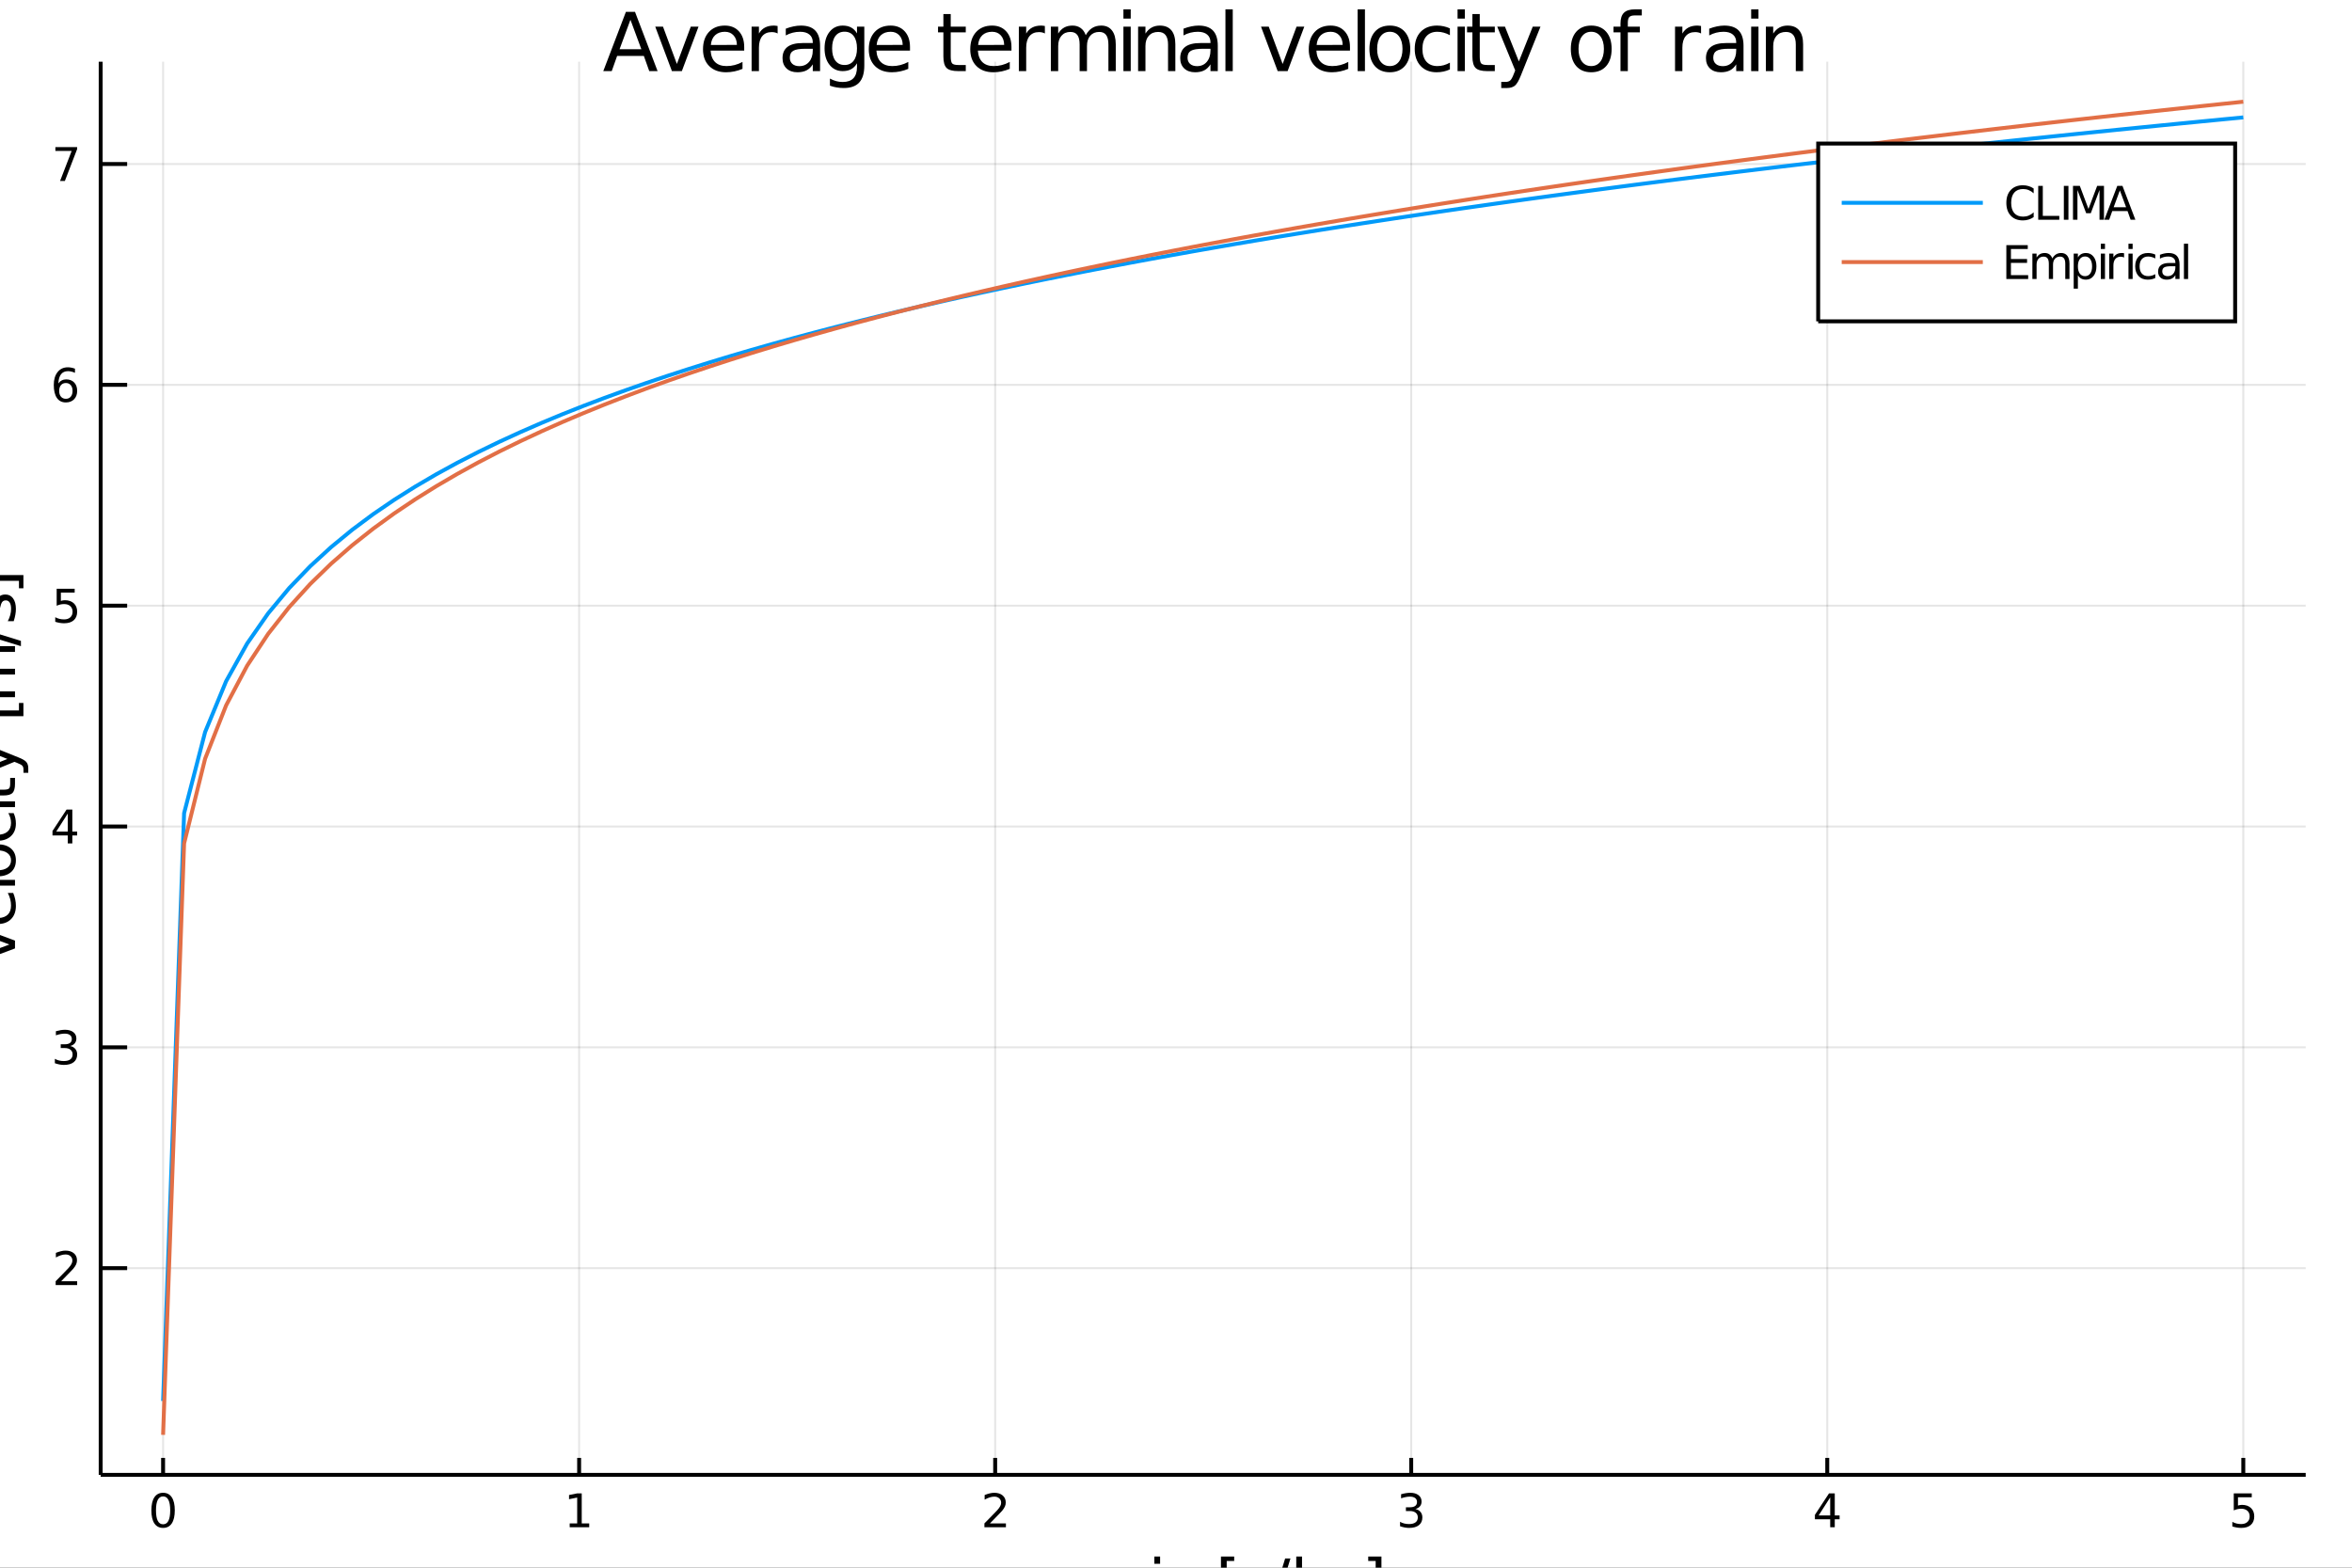 <?xml version="1.0" encoding="utf-8"?>
<svg xmlns="http://www.w3.org/2000/svg" xmlns:xlink="http://www.w3.org/1999/xlink" width="600" height="400" viewBox="0 0 2400 1600">
<rect x="0" y="0" width="2400" height="1600" fill="#333333" stroke="none"/>
<defs>
  <clipPath id="clip9600">
    <rect x="0" y="0" width="2400" height="1600"/>
  </clipPath>
</defs>
<path clip-path="url(#clip9600)" d="
M0 1600 L2400 1600 L2400 0 L0 0  Z
  " fill="#ffffff" fill-rule="evenodd" fill-opacity="1"/>
<defs>
  <clipPath id="clip9601">
    <rect x="480" y="0" width="1681" height="1600"/>
  </clipPath>
</defs>
<path clip-path="url(#clip9600)" d="
M102.74 1505.26 L2352.76 1505.26 L2352.76 62.992 L102.74 62.992  Z
  " fill="#ffffff" fill-rule="evenodd" fill-opacity="1"/>
<defs>
  <clipPath id="clip9602">
    <rect x="102" y="62" width="2251" height="1443"/>
  </clipPath>
</defs>
<polyline clip-path="url(#clip9602)" style="stroke:#000000; stroke-width:2; stroke-opacity:0.1; fill:none" points="
  166.416,1505.26 166.416,62.992 
  "/>
<polyline clip-path="url(#clip9602)" style="stroke:#000000; stroke-width:2; stroke-opacity:0.1; fill:none" points="
  590.948,1505.26 590.948,62.992 
  "/>
<polyline clip-path="url(#clip9602)" style="stroke:#000000; stroke-width:2; stroke-opacity:0.1; fill:none" points="
  1015.48,1505.26 1015.48,62.992 
  "/>
<polyline clip-path="url(#clip9602)" style="stroke:#000000; stroke-width:2; stroke-opacity:0.1; fill:none" points="
  1440.01,1505.26 1440.01,62.992 
  "/>
<polyline clip-path="url(#clip9602)" style="stroke:#000000; stroke-width:2; stroke-opacity:0.1; fill:none" points="
  1864.54,1505.26 1864.54,62.992 
  "/>
<polyline clip-path="url(#clip9602)" style="stroke:#000000; stroke-width:2; stroke-opacity:0.1; fill:none" points="
  2289.08,1505.26 2289.08,62.992 
  "/>
<polyline clip-path="url(#clip9602)" style="stroke:#000000; stroke-width:2; stroke-opacity:0.1; fill:none" points="
  102.74,1294.29 2352.76,1294.29 
  "/>
<polyline clip-path="url(#clip9602)" style="stroke:#000000; stroke-width:2; stroke-opacity:0.1; fill:none" points="
  102.74,1068.91 2352.76,1068.91 
  "/>
<polyline clip-path="url(#clip9602)" style="stroke:#000000; stroke-width:2; stroke-opacity:0.1; fill:none" points="
  102.74,843.53 2352.76,843.53 
  "/>
<polyline clip-path="url(#clip9602)" style="stroke:#000000; stroke-width:2; stroke-opacity:0.1; fill:none" points="
  102.74,618.153 2352.76,618.153 
  "/>
<polyline clip-path="url(#clip9602)" style="stroke:#000000; stroke-width:2; stroke-opacity:0.1; fill:none" points="
  102.74,392.775 2352.76,392.775 
  "/>
<polyline clip-path="url(#clip9602)" style="stroke:#000000; stroke-width:2; stroke-opacity:0.1; fill:none" points="
  102.74,167.397 2352.76,167.397 
  "/>
<polyline clip-path="url(#clip9600)" style="stroke:#000000; stroke-width:4; stroke-opacity:1; fill:none" points="
  102.74,1505.26 2352.76,1505.26 
  "/>
<polyline clip-path="url(#clip9600)" style="stroke:#000000; stroke-width:4; stroke-opacity:1; fill:none" points="
  102.74,1505.26 102.74,62.992 
  "/>
<polyline clip-path="url(#clip9600)" style="stroke:#000000; stroke-width:4; stroke-opacity:1; fill:none" points="
  166.416,1505.26 166.416,1487.95 
  "/>
<polyline clip-path="url(#clip9600)" style="stroke:#000000; stroke-width:4; stroke-opacity:1; fill:none" points="
  590.948,1505.26 590.948,1487.95 
  "/>
<polyline clip-path="url(#clip9600)" style="stroke:#000000; stroke-width:4; stroke-opacity:1; fill:none" points="
  1015.48,1505.26 1015.48,1487.95 
  "/>
<polyline clip-path="url(#clip9600)" style="stroke:#000000; stroke-width:4; stroke-opacity:1; fill:none" points="
  1440.01,1505.26 1440.01,1487.95 
  "/>
<polyline clip-path="url(#clip9600)" style="stroke:#000000; stroke-width:4; stroke-opacity:1; fill:none" points="
  1864.54,1505.26 1864.54,1487.95 
  "/>
<polyline clip-path="url(#clip9600)" style="stroke:#000000; stroke-width:4; stroke-opacity:1; fill:none" points="
  2289.08,1505.26 2289.08,1487.95 
  "/>
<polyline clip-path="url(#clip9600)" style="stroke:#000000; stroke-width:4; stroke-opacity:1; fill:none" points="
  102.74,1294.29 129.74,1294.29 
  "/>
<polyline clip-path="url(#clip9600)" style="stroke:#000000; stroke-width:4; stroke-opacity:1; fill:none" points="
  102.74,1068.91 129.74,1068.91 
  "/>
<polyline clip-path="url(#clip9600)" style="stroke:#000000; stroke-width:4; stroke-opacity:1; fill:none" points="
  102.74,843.53 129.74,843.53 
  "/>
<polyline clip-path="url(#clip9600)" style="stroke:#000000; stroke-width:4; stroke-opacity:1; fill:none" points="
  102.74,618.153 129.74,618.153 
  "/>
<polyline clip-path="url(#clip9600)" style="stroke:#000000; stroke-width:4; stroke-opacity:1; fill:none" points="
  102.74,392.775 129.74,392.775 
  "/>
<polyline clip-path="url(#clip9600)" style="stroke:#000000; stroke-width:4; stroke-opacity:1; fill:none" points="
  102.74,167.397 129.74,167.397 
  "/>
<path clip-path="url(#clip9600)" d="M 0 0 M166.416 1527.25 Q162.805 1527.25 160.976 1530.82 Q159.17 1534.36 159.17 1541.49 Q159.17 1548.59 160.976 1552.16 Q162.805 1555.7 166.416 1555.7 Q170.05 1555.7 171.855 1552.16 Q173.684 1548.59 173.684 1541.49 Q173.684 1534.36 171.855 1530.82 Q170.05 1527.25 166.416 1527.25 M166.416 1523.55 Q172.226 1523.55 175.281 1528.15 Q178.36 1532.74 178.36 1541.49 Q178.36 1550.21 175.281 1554.82 Q172.226 1559.4 166.416 1559.4 Q160.605 1559.4 157.527 1554.82 Q154.471 1550.21 154.471 1541.49 Q154.471 1532.74 157.527 1528.15 Q160.605 1523.55 166.416 1523.55 Z" fill="#000000" fill-rule="evenodd" fill-opacity="1" /><path clip-path="url(#clip9600)" d="M 0 0 M581.33 1554.8 L588.969 1554.8 L588.969 1528.43 L580.658 1530.1 L580.658 1525.84 L588.922 1524.17 L593.598 1524.17 L593.598 1554.8 L601.237 1554.8 L601.237 1558.73 L581.33 1558.73 L581.33 1554.8 Z" fill="#000000" fill-rule="evenodd" fill-opacity="1" /><path clip-path="url(#clip9600)" d="M 0 0 M1010.13 1554.8 L1026.45 1554.8 L1026.45 1558.73 L1004.51 1558.73 L1004.51 1554.8 Q1007.17 1552.04 1011.75 1547.41 Q1016.36 1542.76 1017.54 1541.42 Q1019.79 1538.89 1020.67 1537.16 Q1021.57 1535.4 1021.57 1533.71 Q1021.57 1530.95 1019.62 1529.22 Q1017.7 1527.48 1014.6 1527.48 Q1012.4 1527.48 1009.95 1528.25 Q1007.52 1529.01 1004.74 1530.56 L1004.74 1525.84 Q1007.56 1524.7 1010.02 1524.13 Q1012.47 1523.55 1014.51 1523.55 Q1019.88 1523.55 1023.07 1526.23 Q1026.27 1528.92 1026.27 1533.41 Q1026.27 1535.54 1025.46 1537.46 Q1024.67 1539.36 1022.56 1541.95 Q1021.98 1542.62 1018.88 1545.84 Q1015.78 1549.03 1010.13 1554.8 Z" fill="#000000" fill-rule="evenodd" fill-opacity="1" /><path clip-path="url(#clip9600)" d="M 0 0 M1444.26 1540.1 Q1447.62 1540.82 1449.49 1543.08 Q1451.39 1545.35 1451.39 1548.69 Q1451.39 1553.8 1447.87 1556.6 Q1444.35 1559.4 1437.87 1559.4 Q1435.69 1559.4 1433.38 1558.96 Q1431.09 1558.55 1428.63 1557.69 L1428.63 1553.18 Q1430.58 1554.31 1432.89 1554.89 Q1435.21 1555.47 1437.73 1555.47 Q1442.13 1555.47 1444.42 1553.73 Q1446.74 1552 1446.74 1548.69 Q1446.74 1545.63 1444.58 1543.92 Q1442.45 1542.18 1438.63 1542.18 L1434.61 1542.18 L1434.61 1538.34 L1438.82 1538.34 Q1442.27 1538.34 1444.1 1536.97 Q1445.93 1535.58 1445.93 1532.99 Q1445.93 1530.33 1444.03 1528.92 Q1442.15 1527.48 1438.63 1527.48 Q1436.71 1527.48 1434.51 1527.9 Q1432.32 1528.32 1429.68 1529.19 L1429.68 1525.03 Q1432.34 1524.29 1434.65 1523.92 Q1436.99 1523.55 1439.05 1523.55 Q1444.38 1523.55 1447.48 1525.98 Q1450.58 1528.38 1450.58 1532.51 Q1450.58 1535.38 1448.94 1537.37 Q1447.29 1539.33 1444.26 1540.1 Z" fill="#000000" fill-rule="evenodd" fill-opacity="1" /><path clip-path="url(#clip9600)" d="M 0 0 M1867.55 1528.25 L1855.75 1546.69 L1867.55 1546.69 L1867.55 1528.25 M1866.33 1524.17 L1872.21 1524.17 L1872.21 1546.69 L1877.14 1546.69 L1877.14 1550.58 L1872.21 1550.58 L1872.21 1558.73 L1867.55 1558.73 L1867.55 1550.58 L1851.95 1550.58 L1851.95 1546.07 L1866.33 1524.17 Z" fill="#000000" fill-rule="evenodd" fill-opacity="1" /><path clip-path="url(#clip9600)" d="M 0 0 M2279.35 1524.17 L2297.71 1524.17 L2297.71 1528.11 L2283.64 1528.11 L2283.64 1536.58 Q2284.65 1536.23 2285.67 1536.07 Q2286.69 1535.88 2287.71 1535.88 Q2293.5 1535.88 2296.88 1539.06 Q2300.26 1542.23 2300.26 1547.64 Q2300.26 1553.22 2296.78 1556.32 Q2293.31 1559.4 2286.99 1559.4 Q2284.82 1559.4 2282.55 1559.03 Q2280.3 1558.66 2277.9 1557.92 L2277.9 1553.22 Q2279.98 1554.36 2282.2 1554.91 Q2284.42 1555.47 2286.9 1555.47 Q2290.9 1555.47 2293.24 1553.36 Q2295.58 1551.26 2295.58 1547.64 Q2295.58 1544.03 2293.24 1541.93 Q2290.9 1539.82 2286.9 1539.82 Q2285.03 1539.82 2283.15 1540.24 Q2281.3 1540.65 2279.35 1541.53 L2279.35 1524.17 Z" fill="#000000" fill-rule="evenodd" fill-opacity="1" /><path clip-path="url(#clip9600)" d="M 0 0 M62.421 1307.63 L78.74 1307.63 L78.74 1311.57 L56.796 1311.57 L56.796 1307.63 Q59.458 1304.88 64.041 1300.25 Q68.648 1295.59 69.828 1294.25 Q72.073 1291.73 72.953 1289.99 Q73.856 1288.23 73.856 1286.54 Q73.856 1283.79 71.912 1282.05 Q69.99 1280.32 66.888 1280.32 Q64.689 1280.32 62.236 1281.08 Q59.805 1281.84 57.027 1283.39 L57.027 1278.67 Q59.851 1277.54 62.305 1276.96 Q64.759 1276.38 66.796 1276.38 Q72.166 1276.38 75.361 1279.07 Q78.555 1281.75 78.555 1286.24 Q78.555 1288.37 77.745 1290.29 Q76.958 1292.19 74.851 1294.78 Q74.273 1295.45 71.171 1298.67 Q68.069 1301.87 62.421 1307.63 Z" fill="#000000" fill-rule="evenodd" fill-opacity="1" /><path clip-path="url(#clip9600)" d="M 0 0 M71.611 1067.55 Q74.967 1068.27 76.842 1070.54 Q78.74 1072.81 78.74 1076.14 Q78.74 1081.26 75.222 1084.06 Q71.703 1086.86 65.222 1086.86 Q63.046 1086.86 60.731 1086.42 Q58.439 1086 55.986 1085.15 L55.986 1080.63 Q57.93 1081.77 60.245 1082.35 Q62.56 1082.92 65.083 1082.92 Q69.481 1082.92 71.773 1081.19 Q74.087 1079.45 74.087 1076.14 Q74.087 1073.09 71.935 1071.37 Q69.805 1069.64 65.986 1069.64 L61.958 1069.64 L61.958 1065.79 L66.171 1065.79 Q69.62 1065.79 71.448 1064.43 Q73.277 1063.04 73.277 1060.45 Q73.277 1057.79 71.379 1056.37 Q69.504 1054.94 65.986 1054.94 Q64.064 1054.94 61.865 1055.35 Q59.666 1055.77 57.027 1056.65 L57.027 1052.48 Q59.689 1051.74 62.004 1051.37 Q64.342 1051 66.402 1051 Q71.726 1051 74.828 1053.43 Q77.93 1055.84 77.93 1059.96 Q77.93 1062.83 76.287 1064.82 Q74.643 1066.79 71.611 1067.55 Z" fill="#000000" fill-rule="evenodd" fill-opacity="1" /><path clip-path="url(#clip9600)" d="M 0 0 M69.157 830.325 L57.351 848.773 L69.157 848.773 L69.157 830.325 M67.93 826.25 L73.81 826.25 L73.81 848.773 L78.74 848.773 L78.74 852.662 L73.81 852.662 L73.81 860.81 L69.157 860.81 L69.157 852.662 L53.555 852.662 L53.555 848.148 L67.93 826.25 Z" fill="#000000" fill-rule="evenodd" fill-opacity="1" /><path clip-path="url(#clip9600)" d="M 0 0 M57.837 600.873 L76.194 600.873 L76.194 604.808 L62.12 604.808 L62.12 613.28 Q63.138 612.933 64.157 612.771 Q65.175 612.586 66.194 612.586 Q71.981 612.586 75.361 615.757 Q78.74 618.928 78.74 624.345 Q78.74 629.924 75.268 633.025 Q71.796 636.104 65.476 636.104 Q63.3 636.104 61.032 635.734 Q58.787 635.363 56.379 634.623 L56.379 629.924 Q58.462 631.058 60.685 631.613 Q62.907 632.169 65.384 632.169 Q69.388 632.169 71.726 630.062 Q74.064 627.956 74.064 624.345 Q74.064 620.734 71.726 618.627 Q69.388 616.521 65.384 616.521 Q63.509 616.521 61.634 616.938 Q59.782 617.354 57.837 618.234 L57.837 600.873 Z" fill="#000000" fill-rule="evenodd" fill-opacity="1" /><path clip-path="url(#clip9600)" d="M 0 0 M67.212 390.912 Q64.064 390.912 62.212 393.064 Q60.384 395.217 60.384 398.967 Q60.384 402.694 62.212 404.87 Q64.064 407.023 67.212 407.023 Q70.361 407.023 72.189 404.87 Q74.041 402.694 74.041 398.967 Q74.041 395.217 72.189 393.064 Q70.361 390.912 67.212 390.912 M76.495 376.259 L76.495 380.518 Q74.736 379.685 72.93 379.245 Q71.148 378.805 69.388 378.805 Q64.759 378.805 62.305 381.93 Q59.874 385.055 59.527 391.375 Q60.893 389.361 62.953 388.296 Q65.013 387.208 67.49 387.208 Q72.698 387.208 75.708 390.379 Q78.74 393.527 78.74 398.967 Q78.74 404.291 75.592 407.509 Q72.444 410.726 67.212 410.726 Q61.217 410.726 58.046 406.143 Q54.874 401.537 54.874 392.81 Q54.874 384.615 58.763 379.754 Q62.652 374.87 69.203 374.87 Q70.962 374.87 72.745 375.217 Q74.55 375.565 76.495 376.259 Z" fill="#000000" fill-rule="evenodd" fill-opacity="1" /><path clip-path="url(#clip9600)" d="M 0 0 M56.518 150.117 L78.74 150.117 L78.74 152.108 L66.194 184.677 L61.31 184.677 L73.115 154.053 L56.518 154.053 L56.518 150.117 Z" fill="#000000" fill-rule="evenodd" fill-opacity="1" /><path clip-path="url(#clip9600)" d="M 0 0 M643.304 20.157 L632.204 50.255 L654.444 50.255 L643.304 20.157 M638.686 12.096 L647.962 12.096 L671.012 72.576 L662.505 72.576 L656.996 57.061 L629.733 57.061 L624.224 72.576 L615.596 72.576 L638.686 12.096 Z" fill="#000000" fill-rule="evenodd" fill-opacity="1" /><path clip-path="url(#clip9600)" d="M 0 0 M668.622 27.206 L676.521 27.206 L690.699 65.284 L704.878 27.206 L712.777 27.206 L695.763 72.576 L685.636 72.576 L668.622 27.206 Z" fill="#000000" fill-rule="evenodd" fill-opacity="1" /><path clip-path="url(#clip9600)" d="M 0 0 M759.403 48.028 L759.403 51.673 L725.132 51.673 Q725.618 59.37 729.75 63.421 Q733.923 67.431 741.336 67.431 Q745.63 67.431 749.64 66.378 Q753.691 65.325 757.661 63.218 L757.661 70.267 Q753.65 71.968 749.438 72.86 Q745.225 73.751 740.89 73.751 Q730.034 73.751 723.674 67.431 Q717.354 61.112 717.354 50.337 Q717.354 39.197 723.35 32.675 Q729.386 26.112 739.594 26.112 Q748.749 26.112 754.056 32.026 Q759.403 37.9 759.403 48.028 M751.949 45.84 Q751.868 39.723 748.506 36.077 Q745.184 32.431 739.675 32.431 Q733.436 32.431 729.669 35.956 Q725.942 39.48 725.375 45.88 L751.949 45.84 Z" fill="#000000" fill-rule="evenodd" fill-opacity="1" /><path clip-path="url(#clip9600)" d="M 0 0 M793.511 34.173 Q792.256 33.444 790.757 33.12 Q789.298 32.756 787.516 32.756 Q781.197 32.756 777.794 36.888 Q774.432 40.979 774.432 48.676 L774.432 72.576 L766.937 72.576 L766.937 27.206 L774.432 27.206 L774.432 34.254 Q776.781 30.122 780.548 28.138 Q784.316 26.112 789.704 26.112 Q790.473 26.112 791.405 26.234 Q792.337 26.315 793.471 26.517 L793.511 34.173 Z" fill="#000000" fill-rule="evenodd" fill-opacity="1" /><path clip-path="url(#clip9600)" d="M 0 0 M821.949 49.769 Q812.915 49.769 809.431 51.835 Q805.948 53.901 805.948 58.884 Q805.948 62.854 808.54 65.203 Q811.173 67.512 815.67 67.512 Q821.868 67.512 825.595 63.137 Q829.362 58.722 829.362 51.43 L829.362 49.769 L821.949 49.769 M836.816 46.691 L836.816 72.576 L829.362 72.576 L829.362 65.689 Q826.81 69.821 823.002 71.806 Q819.194 73.751 813.685 73.751 Q806.717 73.751 802.585 69.862 Q798.494 65.933 798.494 59.37 Q798.494 51.714 803.598 47.825 Q808.743 43.936 818.911 43.936 L829.362 43.936 L829.362 43.207 Q829.362 38.062 825.959 35.267 Q822.597 32.431 816.48 32.431 Q812.591 32.431 808.905 33.363 Q805.218 34.295 801.816 36.158 L801.816 29.272 Q805.907 27.692 809.755 26.922 Q813.604 26.112 817.25 26.112 Q827.093 26.112 831.954 31.216 Q836.816 36.32 836.816 46.691 Z" fill="#000000" fill-rule="evenodd" fill-opacity="1" /><path clip-path="url(#clip9600)" d="M 0 0 M874.489 49.364 Q874.489 41.263 871.127 36.806 Q867.805 32.35 861.769 32.35 Q855.774 32.35 852.412 36.806 Q849.09 41.263 849.09 49.364 Q849.09 57.426 852.412 61.882 Q855.774 66.338 861.769 66.338 Q867.805 66.338 871.127 61.882 Q874.489 57.426 874.489 49.364 M881.943 66.945 Q881.943 78.531 876.798 84.162 Q871.653 89.833 861.04 89.833 Q857.111 89.833 853.627 89.225 Q850.143 88.658 846.862 87.443 L846.862 80.192 Q850.143 81.974 853.343 82.825 Q856.543 83.675 859.865 83.675 Q867.197 83.675 870.843 79.827 Q874.489 76.019 874.489 68.282 L874.489 64.596 Q872.18 68.606 868.575 70.591 Q864.969 72.576 859.946 72.576 Q851.601 72.576 846.497 66.216 Q841.393 59.856 841.393 49.364 Q841.393 38.832 846.497 32.472 Q851.601 26.112 859.946 26.112 Q864.969 26.112 868.575 28.097 Q872.18 30.082 874.489 34.092 L874.489 27.206 L881.943 27.206 L881.943 66.945 Z" fill="#000000" fill-rule="evenodd" fill-opacity="1" /><path clip-path="url(#clip9600)" d="M 0 0 M928.569 48.028 L928.569 51.673 L894.298 51.673 Q894.784 59.37 898.916 63.421 Q903.088 67.431 910.501 67.431 Q914.795 67.431 918.806 66.378 Q922.857 65.325 926.827 63.218 L926.827 70.267 Q922.816 71.968 918.603 72.86 Q914.39 73.751 910.056 73.751 Q899.199 73.751 892.84 67.431 Q886.52 61.112 886.52 50.337 Q886.52 39.197 892.515 32.675 Q898.551 26.112 908.76 26.112 Q917.915 26.112 923.221 32.026 Q928.569 37.9 928.569 48.028 M921.115 45.84 Q921.034 39.723 917.672 36.077 Q914.35 32.431 908.841 32.431 Q902.602 32.431 898.835 35.956 Q895.108 39.48 894.541 45.88 L921.115 45.84 Z" fill="#000000" fill-rule="evenodd" fill-opacity="1" /><path clip-path="url(#clip9600)" d="M 0 0 M970.131 14.324 L970.131 27.206 L985.484 27.206 L985.484 32.999 L970.131 32.999 L970.131 57.628 Q970.131 63.178 971.63 64.758 Q973.169 66.338 977.827 66.338 L985.484 66.338 L985.484 72.576 L977.827 72.576 Q969.199 72.576 965.918 69.376 Q962.637 66.135 962.637 57.628 L962.637 32.999 L957.168 32.999 L957.168 27.206 L962.637 27.206 L962.637 14.324 L970.131 14.324 Z" fill="#000000" fill-rule="evenodd" fill-opacity="1" /><path clip-path="url(#clip9600)" d="M 0 0 M1032.11 48.028 L1032.11 51.673 L997.839 51.673 Q998.325 59.37 1002.46 63.421 Q1006.63 67.431 1014.04 67.431 Q1018.34 67.431 1022.35 66.378 Q1026.4 65.325 1030.37 63.218 L1030.37 70.267 Q1026.36 71.968 1022.14 72.86 Q1017.93 73.751 1013.6 73.751 Q1002.74 73.751 996.381 67.431 Q990.061 61.112 990.061 50.337 Q990.061 39.197 996.057 32.675 Q1002.09 26.112 1012.3 26.112 Q1021.46 26.112 1026.76 32.026 Q1032.11 37.9 1032.11 48.028 M1024.66 45.84 Q1024.57 39.723 1021.21 36.077 Q1017.89 32.431 1012.38 32.431 Q1006.14 32.431 1002.38 35.956 Q998.649 39.48 998.082 45.88 L1024.66 45.84 Z" fill="#000000" fill-rule="evenodd" fill-opacity="1" /><path clip-path="url(#clip9600)" d="M 0 0 M1066.22 34.173 Q1064.96 33.444 1063.46 33.12 Q1062.01 32.756 1060.22 32.756 Q1053.9 32.756 1050.5 36.888 Q1047.14 40.979 1047.14 48.676 L1047.14 72.576 L1039.64 72.576 L1039.64 27.206 L1047.14 27.206 L1047.14 34.254 Q1049.49 30.122 1053.26 28.138 Q1057.02 26.112 1062.41 26.112 Q1063.18 26.112 1064.11 26.234 Q1065.04 26.315 1066.18 26.517 L1066.22 34.173 Z" fill="#000000" fill-rule="evenodd" fill-opacity="1" /><path clip-path="url(#clip9600)" d="M 0 0 M1107.9 35.915 Q1110.7 30.892 1114.59 28.502 Q1118.47 26.112 1123.74 26.112 Q1130.83 26.112 1134.68 31.095 Q1138.53 36.037 1138.53 45.192 L1138.53 72.576 L1131.03 72.576 L1131.03 45.435 Q1131.03 38.913 1128.72 35.753 Q1126.41 32.594 1121.68 32.594 Q1115.88 32.594 1112.52 36.442 Q1109.16 40.29 1109.16 46.934 L1109.16 72.576 L1101.66 72.576 L1101.66 45.435 Q1101.66 38.873 1099.35 35.753 Q1097.05 32.594 1092.23 32.594 Q1086.51 32.594 1083.15 36.482 Q1079.79 40.331 1079.79 46.934 L1079.79 72.576 L1072.29 72.576 L1072.29 27.206 L1079.79 27.206 L1079.79 34.254 Q1082.34 30.082 1085.91 28.097 Q1089.47 26.112 1094.37 26.112 Q1099.31 26.112 1102.76 28.624 Q1106.24 31.135 1107.9 35.915 Z" fill="#000000" fill-rule="evenodd" fill-opacity="1" /><path clip-path="url(#clip9600)" d="M 0 0 M1146.35 27.206 L1153.8 27.206 L1153.8 72.576 L1146.35 72.576 L1146.35 27.206 M1146.35 9.544 L1153.8 9.544 L1153.8 18.983 L1146.35 18.983 L1146.35 9.544 Z" fill="#000000" fill-rule="evenodd" fill-opacity="1" /><path clip-path="url(#clip9600)" d="M 0 0 M1199.33 45.192 L1199.33 72.576 L1191.88 72.576 L1191.88 45.435 Q1191.88 38.994 1189.37 35.794 Q1186.85 32.594 1181.83 32.594 Q1175.8 32.594 1172.31 36.442 Q1168.83 40.29 1168.83 46.934 L1168.83 72.576 L1161.33 72.576 L1161.33 27.206 L1168.83 27.206 L1168.83 34.254 Q1171.5 30.163 1175.11 28.138 Q1178.75 26.112 1183.49 26.112 Q1191.31 26.112 1195.32 30.973 Q1199.33 35.794 1199.33 45.192 Z" fill="#000000" fill-rule="evenodd" fill-opacity="1" /><path clip-path="url(#clip9600)" d="M 0 0 M1227.77 49.769 Q1218.73 49.769 1215.25 51.835 Q1211.77 53.901 1211.77 58.884 Q1211.77 62.854 1214.36 65.203 Q1216.99 67.512 1221.49 67.512 Q1227.69 67.512 1231.41 63.137 Q1235.18 58.722 1235.18 51.43 L1235.18 49.769 L1227.77 49.769 M1242.64 46.691 L1242.64 72.576 L1235.18 72.576 L1235.18 65.689 Q1232.63 69.821 1228.82 71.806 Q1225.01 73.751 1219.5 73.751 Q1212.54 73.751 1208.4 69.862 Q1204.31 65.933 1204.31 59.37 Q1204.31 51.714 1209.42 47.825 Q1214.56 43.936 1224.73 43.936 L1235.18 43.936 L1235.18 43.207 Q1235.18 38.062 1231.78 35.267 Q1228.42 32.431 1222.3 32.431 Q1218.41 32.431 1214.72 33.363 Q1211.04 34.295 1207.64 36.158 L1207.64 29.272 Q1211.73 27.692 1215.58 26.922 Q1219.42 26.112 1223.07 26.112 Q1232.91 26.112 1237.77 31.216 Q1242.64 36.32 1242.64 46.691 Z" fill="#000000" fill-rule="evenodd" fill-opacity="1" /><path clip-path="url(#clip9600)" d="M 0 0 M1250.45 9.544 L1257.91 9.544 L1257.91 72.576 L1250.45 72.576 L1250.45 9.544 Z" fill="#000000" fill-rule="evenodd" fill-opacity="1" /><path clip-path="url(#clip9600)" d="M 0 0 M1286.75 27.206 L1294.65 27.206 L1308.83 65.284 L1323.01 27.206 L1330.9 27.206 L1313.89 72.576 L1303.76 72.576 L1286.75 27.206 Z" fill="#000000" fill-rule="evenodd" fill-opacity="1" /><path clip-path="url(#clip9600)" d="M 0 0 M1377.53 48.028 L1377.53 51.673 L1343.26 51.673 Q1343.75 59.37 1347.88 63.421 Q1352.05 67.431 1359.46 67.431 Q1363.76 67.431 1367.77 66.378 Q1371.82 65.325 1375.79 63.218 L1375.79 70.267 Q1371.78 71.968 1367.56 72.86 Q1363.35 73.751 1359.02 73.751 Q1348.16 73.751 1341.8 67.431 Q1335.48 61.112 1335.48 50.337 Q1335.48 39.197 1341.48 32.675 Q1347.51 26.112 1357.72 26.112 Q1366.88 26.112 1372.18 32.026 Q1377.53 37.9 1377.53 48.028 M1370.08 45.84 Q1370 39.723 1366.63 36.077 Q1363.31 32.431 1357.8 32.431 Q1351.56 32.431 1347.8 35.956 Q1344.07 39.48 1343.5 45.88 L1370.08 45.84 Z" fill="#000000" fill-rule="evenodd" fill-opacity="1" /><path clip-path="url(#clip9600)" d="M 0 0 M1385.35 9.544 L1392.8 9.544 L1392.8 72.576 L1385.35 72.576 L1385.35 9.544 Z" fill="#000000" fill-rule="evenodd" fill-opacity="1" /><path clip-path="url(#clip9600)" d="M 0 0 M1418.2 32.431 Q1412.21 32.431 1408.72 37.131 Q1405.24 41.789 1405.24 49.931 Q1405.24 58.074 1408.68 62.773 Q1412.17 67.431 1418.2 67.431 Q1424.16 67.431 1427.64 62.732 Q1431.12 58.033 1431.12 49.931 Q1431.12 41.87 1427.64 37.171 Q1424.16 32.431 1418.2 32.431 M1418.2 26.112 Q1427.92 26.112 1433.47 32.431 Q1439.02 38.751 1439.02 49.931 Q1439.02 61.071 1433.47 67.431 Q1427.92 73.751 1418.2 73.751 Q1408.44 73.751 1402.89 67.431 Q1397.38 61.071 1397.38 49.931 Q1397.38 38.751 1402.89 32.431 Q1408.44 26.112 1418.2 26.112 Z" fill="#000000" fill-rule="evenodd" fill-opacity="1" /><path clip-path="url(#clip9600)" d="M 0 0 M1479.49 28.948 L1479.49 35.915 Q1476.33 34.173 1473.13 33.323 Q1469.97 32.431 1466.73 32.431 Q1459.48 32.431 1455.47 37.05 Q1451.46 41.627 1451.46 49.931 Q1451.46 58.236 1455.47 62.854 Q1459.48 67.431 1466.73 67.431 Q1469.97 67.431 1473.13 66.581 Q1476.33 65.689 1479.49 63.948 L1479.49 70.834 Q1476.37 72.292 1473.01 73.022 Q1469.69 73.751 1465.92 73.751 Q1455.67 73.751 1449.64 67.31 Q1443.6 60.869 1443.6 49.931 Q1443.6 38.832 1449.68 32.472 Q1455.79 26.112 1466.41 26.112 Q1469.85 26.112 1473.13 26.841 Q1476.41 27.53 1479.49 28.948 Z" fill="#000000" fill-rule="evenodd" fill-opacity="1" /><path clip-path="url(#clip9600)" d="M 0 0 M1487.31 27.206 L1494.76 27.206 L1494.76 72.576 L1487.31 72.576 L1487.31 27.206 M1487.31 9.544 L1494.76 9.544 L1494.76 18.983 L1487.31 18.983 L1487.31 9.544 Z" fill="#000000" fill-rule="evenodd" fill-opacity="1" /><path clip-path="url(#clip9600)" d="M 0 0 M1509.95 14.324 L1509.95 27.206 L1525.31 27.206 L1525.31 32.999 L1509.95 32.999 L1509.95 57.628 Q1509.95 63.178 1511.45 64.758 Q1512.99 66.338 1517.65 66.338 L1525.31 66.338 L1525.31 72.576 L1517.65 72.576 Q1509.02 72.576 1505.74 69.376 Q1502.46 66.135 1502.46 57.628 L1502.46 32.999 L1496.99 32.999 L1496.99 27.206 L1502.46 27.206 L1502.46 14.324 L1509.95 14.324 Z" fill="#000000" fill-rule="evenodd" fill-opacity="1" /><path clip-path="url(#clip9600)" d="M 0 0 M1552 76.789 Q1548.84 84.891 1545.85 87.362 Q1542.85 89.833 1537.82 89.833 L1531.87 89.833 L1531.87 83.594 L1536.24 83.594 Q1539.32 83.594 1541.02 82.136 Q1542.73 80.678 1544.79 75.25 L1546.13 71.847 L1527.78 27.206 L1535.68 27.206 L1549.86 62.692 L1564.03 27.206 L1571.93 27.206 L1552 76.789 Z" fill="#000000" fill-rule="evenodd" fill-opacity="1" /><path clip-path="url(#clip9600)" d="M 0 0 M1623.7 32.431 Q1617.71 32.431 1614.22 37.131 Q1610.74 41.789 1610.74 49.931 Q1610.74 58.074 1614.18 62.773 Q1617.67 67.431 1623.7 67.431 Q1629.66 67.431 1633.14 62.732 Q1636.63 58.033 1636.63 49.931 Q1636.63 41.87 1633.14 37.171 Q1629.66 32.431 1623.7 32.431 M1623.7 26.112 Q1633.43 26.112 1638.98 32.431 Q1644.53 38.751 1644.53 49.931 Q1644.53 61.071 1638.98 67.431 Q1633.43 73.751 1623.7 73.751 Q1613.94 73.751 1608.39 67.431 Q1602.88 61.071 1602.88 49.931 Q1602.88 38.751 1608.39 32.431 Q1613.94 26.112 1623.7 26.112 Z" fill="#000000" fill-rule="evenodd" fill-opacity="1" /><path clip-path="url(#clip9600)" d="M 0 0 M1675.31 9.544 L1675.31 15.742 L1668.18 15.742 Q1664.17 15.742 1662.59 17.362 Q1661.05 18.983 1661.05 23.195 L1661.05 27.206 L1673.33 27.206 L1673.33 32.999 L1661.05 32.999 L1661.05 72.576 L1653.56 72.576 L1653.56 32.999 L1646.43 32.999 L1646.43 27.206 L1653.56 27.206 L1653.56 24.046 Q1653.56 16.471 1657.08 13.028 Q1660.61 9.544 1668.26 9.544 L1675.31 9.544 Z" fill="#000000" fill-rule="evenodd" fill-opacity="1" /><path clip-path="url(#clip9600)" d="M 0 0 M1735.79 34.173 Q1734.54 33.444 1733.04 33.12 Q1731.58 32.756 1729.8 32.756 Q1723.48 32.756 1720.07 36.888 Q1716.71 40.979 1716.71 48.676 L1716.71 72.576 L1709.22 72.576 L1709.22 27.206 L1716.71 27.206 L1716.71 34.254 Q1719.06 30.122 1722.83 28.138 Q1726.6 26.112 1731.98 26.112 Q1732.75 26.112 1733.69 26.234 Q1734.62 26.315 1735.75 26.517 L1735.79 34.173 Z" fill="#000000" fill-rule="evenodd" fill-opacity="1" /><path clip-path="url(#clip9600)" d="M 0 0 M1764.23 49.769 Q1755.2 49.769 1751.71 51.835 Q1748.23 53.901 1748.23 58.884 Q1748.23 62.854 1750.82 65.203 Q1753.45 67.512 1757.95 67.512 Q1764.15 67.512 1767.88 63.137 Q1771.64 58.722 1771.64 51.43 L1771.64 49.769 L1764.23 49.769 M1779.1 46.691 L1779.1 72.576 L1771.64 72.576 L1771.64 65.689 Q1769.09 69.821 1765.28 71.806 Q1761.47 73.751 1755.97 73.751 Q1749 73.751 1744.87 69.862 Q1740.77 65.933 1740.77 59.37 Q1740.77 51.714 1745.88 47.825 Q1751.02 43.936 1761.19 43.936 L1771.64 43.936 L1771.64 43.207 Q1771.64 38.062 1768.24 35.267 Q1764.88 32.431 1758.76 32.431 Q1754.87 32.431 1751.19 33.363 Q1747.5 34.295 1744.1 36.158 L1744.1 29.272 Q1748.19 27.692 1752.04 26.922 Q1755.88 26.112 1759.53 26.112 Q1769.37 26.112 1774.24 31.216 Q1779.1 36.32 1779.1 46.691 Z" fill="#000000" fill-rule="evenodd" fill-opacity="1" /><path clip-path="url(#clip9600)" d="M 0 0 M1786.91 27.206 L1794.37 27.206 L1794.37 72.576 L1786.91 72.576 L1786.91 27.206 M1786.91 9.544 L1794.37 9.544 L1794.37 18.983 L1786.91 18.983 L1786.91 9.544 Z" fill="#000000" fill-rule="evenodd" fill-opacity="1" /><path clip-path="url(#clip9600)" d="M 0 0 M1839.9 45.192 L1839.9 72.576 L1832.45 72.576 L1832.45 45.435 Q1832.45 38.994 1829.94 35.794 Q1827.42 32.594 1822.4 32.594 Q1816.36 32.594 1812.88 36.442 Q1809.4 40.29 1809.4 46.934 L1809.4 72.576 L1801.9 72.576 L1801.9 27.206 L1809.4 27.206 L1809.4 34.254 Q1812.07 30.163 1815.68 28.138 Q1819.32 26.112 1824.06 26.112 Q1831.88 26.112 1835.89 30.973 Q1839.9 35.794 1839.9 45.192 Z" fill="#000000" fill-rule="evenodd" fill-opacity="1" /><path clip-path="url(#clip9600)" d="M 0 0 M1051.91 1620.33 Q1051.91 1626.79 1054.55 1630.48 Q1057.23 1634.15 1061.87 1634.15 Q1066.52 1634.15 1069.19 1630.48 Q1071.87 1626.79 1071.87 1620.33 Q1071.87 1613.87 1069.19 1610.21 Q1066.52 1606.52 1061.87 1606.52 Q1057.23 1606.52 1054.55 1610.21 Q1051.91 1613.87 1051.91 1620.33 M1071.87 1632.78 Q1070.02 1635.96 1067.19 1637.52 Q1064.39 1639.05 1060.44 1639.05 Q1053.98 1639.05 1049.91 1633.89 Q1045.86 1628.73 1045.86 1620.33 Q1045.86 1611.93 1049.91 1606.77 Q1053.98 1601.62 1060.44 1601.62 Q1064.39 1601.62 1067.19 1603.18 Q1070.02 1604.7 1071.87 1607.89 L1071.87 1602.48 L1077.72 1602.48 L1077.72 1651.68 L1071.87 1651.68 L1071.87 1632.78 Z" fill="#000000" fill-rule="evenodd" fill-opacity="1" /><path clip-path="url(#clip9600)" d="M 0 0 M1110.95 1648.95 L1110.95 1653.5 L1077.09 1653.5 L1077.09 1648.95 L1110.95 1648.95 Z" fill="#000000" fill-rule="evenodd" fill-opacity="1" /><path clip-path="url(#clip9600)" d="M 0 0 M1137.75 1607.95 Q1136.77 1607.38 1135.59 1607.12 Q1134.44 1606.84 1133.04 1606.84 Q1128.08 1606.84 1125.4 1610.08 Q1122.76 1613.3 1122.76 1619.35 L1122.76 1638.12 L1116.87 1638.12 L1116.87 1602.48 L1122.76 1602.48 L1122.76 1608.01 Q1124.61 1604.77 1127.57 1603.21 Q1130.53 1601.62 1134.76 1601.62 Q1135.37 1601.62 1136.1 1601.71 Q1136.83 1601.78 1137.72 1601.93 L1137.75 1607.95 Z" fill="#000000" fill-rule="evenodd" fill-opacity="1" /><path clip-path="url(#clip9600)" d="M 0 0 M1160.1 1620.2 Q1153 1620.2 1150.26 1621.83 Q1147.52 1623.45 1147.52 1627.37 Q1147.52 1630.48 1149.56 1632.33 Q1151.63 1634.15 1155.16 1634.15 Q1160.03 1634.15 1162.96 1630.71 Q1165.92 1627.24 1165.92 1621.51 L1165.92 1620.2 L1160.1 1620.2 M1171.78 1617.79 L1171.78 1638.12 L1165.92 1638.12 L1165.92 1632.71 Q1163.92 1635.96 1160.92 1637.52 Q1157.93 1639.05 1153.6 1639.05 Q1148.13 1639.05 1144.88 1635.99 Q1141.67 1632.9 1141.67 1627.75 Q1141.67 1621.73 1145.68 1618.68 Q1149.72 1615.62 1157.71 1615.62 L1165.92 1615.62 L1165.92 1615.05 Q1165.92 1611.01 1163.25 1608.81 Q1160.61 1606.58 1155.8 1606.58 Q1152.74 1606.58 1149.85 1607.31 Q1146.95 1608.05 1144.28 1609.51 L1144.28 1604.1 Q1147.49 1602.86 1150.52 1602.25 Q1153.54 1601.62 1156.4 1601.62 Q1164.14 1601.62 1167.96 1605.63 Q1171.78 1609.64 1171.78 1617.79 Z" fill="#000000" fill-rule="evenodd" fill-opacity="1" /><path clip-path="url(#clip9600)" d="M 0 0 M1177.92 1602.48 L1183.78 1602.48 L1183.78 1638.12 L1177.92 1638.12 L1177.92 1602.48 M1177.92 1588.6 L1183.78 1588.6 L1183.78 1596.01 L1177.92 1596.01 L1177.92 1588.6 Z" fill="#000000" fill-rule="evenodd" fill-opacity="1" /><path clip-path="url(#clip9600)" d="M 0 0 M1219.55 1616.61 L1219.55 1638.12 L1213.7 1638.12 L1213.7 1616.8 Q1213.7 1611.74 1211.72 1609.22 Q1209.75 1606.71 1205.8 1606.71 Q1201.06 1606.71 1198.32 1609.73 Q1195.59 1612.76 1195.59 1617.98 L1195.59 1638.12 L1189.7 1638.12 L1189.7 1602.48 L1195.59 1602.48 L1195.59 1608.01 Q1197.69 1604.8 1200.52 1603.21 Q1203.38 1601.62 1207.11 1601.62 Q1213.25 1601.62 1216.4 1605.44 Q1219.55 1609.22 1219.55 1616.61 Z" fill="#000000" fill-rule="evenodd" fill-opacity="1" /><path clip-path="url(#clip9600)" d="M 0 0 M1245.87 1588.6 L1259.37 1588.6 L1259.37 1593.15 L1251.73 1593.15 L1251.73 1642.17 L1259.37 1642.17 L1259.37 1646.72 L1245.87 1646.72 L1245.87 1588.6 Z" fill="#000000" fill-rule="evenodd" fill-opacity="1" /><path clip-path="url(#clip9600)" d="M 0 0 M1288.97 1619.89 Q1288.97 1613.52 1286.33 1610.02 Q1283.72 1606.52 1278.98 1606.52 Q1274.27 1606.52 1271.62 1610.02 Q1269.01 1613.52 1269.01 1619.89 Q1269.01 1626.22 1271.62 1629.72 Q1274.27 1633.22 1278.98 1633.22 Q1283.72 1633.22 1286.33 1629.72 Q1288.97 1626.22 1288.97 1619.89 M1294.83 1633.7 Q1294.83 1642.8 1290.78 1647.23 Q1286.74 1651.68 1278.4 1651.68 Q1275.32 1651.68 1272.58 1651.21 Q1269.84 1650.76 1267.26 1649.8 L1267.26 1644.11 Q1269.84 1645.51 1272.36 1646.18 Q1274.87 1646.84 1277.48 1646.84 Q1283.24 1646.84 1286.11 1643.82 Q1288.97 1640.83 1288.97 1634.75 L1288.97 1631.85 Q1287.16 1635 1284.32 1636.56 Q1281.49 1638.12 1277.54 1638.12 Q1270.99 1638.12 1266.98 1633.13 Q1262.97 1628.13 1262.97 1619.89 Q1262.97 1611.61 1266.98 1606.61 Q1270.99 1601.62 1277.54 1601.62 Q1281.49 1601.62 1284.32 1603.18 Q1287.16 1604.74 1288.97 1607.89 L1288.97 1602.48 L1294.83 1602.48 L1294.83 1633.7 Z" fill="#000000" fill-rule="evenodd" fill-opacity="1" /><path clip-path="url(#clip9600)" d="M 0 0 M1311.38 1590.6 L1316.79 1590.6 L1300.24 1644.17 L1294.83 1644.17 L1311.38 1590.6 Z" fill="#000000" fill-rule="evenodd" fill-opacity="1" /><path clip-path="url(#clip9600)" d="M 0 0 M1322.71 1588.6 L1328.6 1588.6 L1328.6 1617.85 L1346.07 1602.48 L1353.55 1602.48 L1334.64 1619.15 L1354.35 1638.12 L1346.71 1638.12 L1328.6 1620.71 L1328.6 1638.12 L1322.71 1638.12 L1322.71 1588.6 Z" fill="#000000" fill-rule="evenodd" fill-opacity="1" /><path clip-path="url(#clip9600)" d="M 0 0 M1383.95 1619.89 Q1383.95 1613.52 1381.3 1610.02 Q1378.69 1606.52 1373.95 1606.52 Q1369.24 1606.52 1366.6 1610.02 Q1363.99 1613.52 1363.99 1619.89 Q1363.99 1626.22 1366.6 1629.72 Q1369.24 1633.22 1373.95 1633.22 Q1378.69 1633.22 1381.3 1629.72 Q1383.95 1626.22 1383.95 1619.89 M1389.8 1633.7 Q1389.8 1642.8 1385.76 1647.23 Q1381.72 1651.68 1373.38 1651.68 Q1370.29 1651.68 1367.55 1651.21 Q1364.82 1650.76 1362.24 1649.8 L1362.24 1644.11 Q1364.82 1645.51 1367.33 1646.18 Q1369.85 1646.84 1372.46 1646.84 Q1378.22 1646.84 1381.08 1643.82 Q1383.95 1640.83 1383.95 1634.75 L1383.95 1631.85 Q1382.13 1635 1379.3 1636.56 Q1376.47 1638.12 1372.52 1638.12 Q1365.96 1638.12 1361.95 1633.13 Q1357.94 1628.13 1357.94 1619.89 Q1357.94 1611.61 1361.95 1606.61 Q1365.96 1601.62 1372.52 1601.62 Q1376.47 1601.62 1379.3 1603.18 Q1382.13 1604.74 1383.95 1607.89 L1383.95 1602.48 L1389.8 1602.48 L1389.8 1633.7 Z" fill="#000000" fill-rule="evenodd" fill-opacity="1" /><path clip-path="url(#clip9600)" d="M 0 0 M1409.63 1588.6 L1409.63 1646.72 L1396.14 1646.72 L1396.14 1642.17 L1403.74 1642.17 L1403.74 1593.15 L1396.14 1593.15 L1396.14 1588.6 L1409.63 1588.6 Z" fill="#000000" fill-rule="evenodd" fill-opacity="1" /><path clip-path="url(#clip9600)" d="M 0 0 M-20.349 981.336 L-20.349 975.129 L9.57 963.989 L-20.349 952.849 L-20.349 946.642 L15.299 960.01 L15.299 967.968 L-20.349 981.336 Z" fill="#000000" fill-rule="evenodd" fill-opacity="1" /><path clip-path="url(#clip9600)" d="M 0 0 M-3.989 910.008 L-1.124 910.008 L-1.124 936.935 Q4.923 936.553 8.106 933.306 Q11.257 930.028 11.257 924.203 Q11.257 920.83 10.429 917.679 Q9.602 914.496 7.947 911.376 L13.485 911.376 Q14.822 914.527 15.522 917.838 Q16.222 921.148 16.222 924.553 Q16.222 933.084 11.257 938.081 Q6.292 943.046 -2.175 943.046 Q-10.928 943.046 -16.052 938.335 Q-21.208 933.593 -21.208 925.572 Q-21.208 918.379 -16.561 914.209 Q-11.946 910.008 -3.989 910.008 M-5.708 915.864 Q-10.514 915.928 -13.378 918.57 Q-16.243 921.18 -16.243 925.508 Q-16.243 930.41 -13.474 933.37 Q-10.705 936.298 -5.676 936.744 L-5.708 915.864 Z" fill="#000000" fill-rule="evenodd" fill-opacity="1" /><path clip-path="url(#clip9600)" d="M 0 0 M-34.226 903.865 L-34.226 898.008 L15.299 898.008 L15.299 903.865 L-34.226 903.865 Z" fill="#000000" fill-rule="evenodd" fill-opacity="1" /><path clip-path="url(#clip9600)" d="M 0 0 M-16.243 878.052 Q-16.243 882.763 -12.551 885.5 Q-8.891 888.237 -2.493 888.237 Q3.904 888.237 7.597 885.532 Q11.257 882.794 11.257 878.052 Q11.257 873.373 7.565 870.636 Q3.873 867.899 -2.493 867.899 Q-8.827 867.899 -12.519 870.636 Q-16.243 873.373 -16.243 878.052 M-21.208 878.052 Q-21.208 870.413 -16.243 866.053 Q-11.278 861.692 -2.493 861.692 Q6.26 861.692 11.257 866.053 Q16.222 870.413 16.222 878.052 Q16.222 885.723 11.257 890.083 Q6.26 894.412 -2.493 894.412 Q-11.278 894.412 -16.243 890.083 Q-21.208 885.723 -21.208 878.052 Z" fill="#000000" fill-rule="evenodd" fill-opacity="1" /><path clip-path="url(#clip9600)" d="M 0 0 M-18.98 829.895 L-13.506 829.895 Q-14.874 832.378 -15.543 834.892 Q-16.243 837.375 -16.243 839.921 Q-16.243 845.619 -12.614 848.77 Q-9.018 851.921 -2.493 851.921 Q4.032 851.921 7.66 848.77 Q11.257 845.619 11.257 839.921 Q11.257 837.375 10.588 834.892 Q9.888 832.378 8.52 829.895 L13.931 829.895 Q15.076 832.346 15.649 834.988 Q16.222 837.598 16.222 840.558 Q16.222 848.611 11.161 853.353 Q6.101 858.095 -2.493 858.095 Q-11.214 858.095 -16.211 853.321 Q-21.208 848.515 -21.208 840.176 Q-21.208 837.471 -20.635 834.892 Q-20.094 832.314 -18.98 829.895 Z" fill="#000000" fill-rule="evenodd" fill-opacity="1" /><path clip-path="url(#clip9600)" d="M 0 0 M-20.349 823.753 L-20.349 817.896 L15.299 817.896 L15.299 823.753 L-20.349 823.753 M-34.226 823.753 L-34.226 817.896 L-26.81 817.896 L-26.81 823.753 L-34.226 823.753 Z" fill="#000000" fill-rule="evenodd" fill-opacity="1" /><path clip-path="url(#clip9600)" d="M 0 0 M-30.47 805.96 L-20.349 805.96 L-20.349 793.897 L-15.797 793.897 L-15.797 805.96 L3.554 805.96 Q7.915 805.96 9.156 804.783 Q10.398 803.573 10.398 799.913 L10.398 793.897 L15.299 793.897 L15.299 799.913 Q15.299 806.692 12.785 809.271 Q10.238 811.849 3.554 811.849 L-15.797 811.849 L-15.797 816.145 L-20.349 816.145 L-20.349 811.849 L-30.47 811.849 L-30.47 805.96 Z" fill="#000000" fill-rule="evenodd" fill-opacity="1" /><path clip-path="url(#clip9600)" d="M 0 0 M18.609 772.922 Q24.975 775.405 26.916 777.76 Q28.858 780.116 28.858 784.062 L28.858 788.741 L23.956 788.741 L23.956 785.304 Q23.956 782.885 22.811 781.548 Q21.665 780.211 17.4 778.588 L14.726 777.537 L-20.349 791.956 L-20.349 785.749 L7.533 774.609 L-20.349 763.469 L-20.349 757.263 L18.609 772.922 Z" fill="#000000" fill-rule="evenodd" fill-opacity="1" /><path clip-path="url(#clip9600)" d="M 0 0 M-34.226 730.941 L-34.226 717.445 L-29.675 717.445 L-29.675 725.084 L19.341 725.084 L19.341 717.445 L23.893 717.445 L23.893 730.941 L-34.226 730.941 Z" fill="#000000" fill-rule="evenodd" fill-opacity="1" /><path clip-path="url(#clip9600)" d="M 0 0 M-13.506 683.548 Q-17.453 681.352 -19.33 678.296 Q-21.208 675.241 -21.208 671.103 Q-21.208 665.533 -17.293 662.509 Q-13.41 659.485 -6.217 659.485 L15.299 659.485 L15.299 665.374 L-6.026 665.374 Q-11.15 665.374 -13.633 667.188 Q-16.116 669.002 -16.116 672.726 Q-16.116 677.278 -13.092 679.919 Q-10.068 682.561 -4.848 682.561 L15.299 682.561 L15.299 688.449 L-6.026 688.449 Q-11.182 688.449 -13.633 690.264 Q-16.116 692.078 -16.116 695.865 Q-16.116 700.353 -13.06 702.995 Q-10.036 705.637 -4.848 705.637 L15.299 705.637 L15.299 711.525 L-20.349 711.525 L-20.349 705.637 L-14.811 705.637 Q-18.089 703.632 -19.649 700.831 Q-21.208 698.03 -21.208 694.179 Q-21.208 690.295 -19.235 687.59 Q-17.262 684.853 -13.506 683.548 Z" fill="#000000" fill-rule="evenodd" fill-opacity="1" /><path clip-path="url(#clip9600)" d="M 0 0 M-32.221 642.935 L-32.221 637.524 L21.346 654.075 L21.346 659.485 L-32.221 642.935 Z" fill="#000000" fill-rule="evenodd" fill-opacity="1" /><path clip-path="url(#clip9600)" d="M 0 0 M-19.299 608.655 L-13.76 608.655 Q-15.034 611.138 -15.67 613.812 Q-16.307 616.485 -16.307 619.35 Q-16.307 623.71 -14.97 625.906 Q-13.633 628.071 -10.959 628.071 Q-8.922 628.071 -7.745 626.511 Q-6.599 624.951 -5.549 620.241 L-5.103 618.236 Q-3.766 611.997 -1.315 609.387 Q1.104 606.746 5.464 606.746 Q10.429 606.746 13.326 610.692 Q16.222 614.607 16.222 621.482 Q16.222 624.347 15.649 627.466 Q15.108 630.553 13.994 633.991 L7.947 633.991 Q9.634 630.744 10.493 627.593 Q11.32 624.442 11.32 621.355 Q11.32 617.217 9.92 614.989 Q8.488 612.761 5.91 612.761 Q3.523 612.761 2.249 614.384 Q0.976 615.976 -0.201 621.419 L-0.679 623.456 Q-1.825 628.898 -4.18 631.317 Q-6.567 633.736 -10.705 633.736 Q-15.734 633.736 -18.471 630.171 Q-21.208 626.607 -21.208 620.05 Q-21.208 616.803 -20.731 613.939 Q-20.253 611.074 -19.299 608.655 Z" fill="#000000" fill-rule="evenodd" fill-opacity="1" /><path clip-path="url(#clip9600)" d="M 0 0 M-34.226 586.916 L23.893 586.916 L23.893 600.412 L19.341 600.412 L19.341 592.805 L-29.675 592.805 L-29.675 600.412 L-34.226 600.412 L-34.226 586.916 Z" fill="#000000" fill-rule="evenodd" fill-opacity="1" /><polyline clip-path="url(#clip9602)" style="stroke:#009af9; stroke-width:4; stroke-opacity:1; fill:none" points="
  166.42,1429.87 187.861,829.938 209.302,747.126 230.743,695.249 252.184,656.814 273.625,626.034 295.066,600.24 316.507,577.967 337.948,558.324 359.389,540.724 
  380.83,524.758 402.271,510.133 423.712,496.629 445.153,484.076 466.593,472.341 488.034,461.317 509.475,450.919 530.916,441.075 552.357,431.725 573.798,422.82 
  595.239,414.315 616.68,406.174 638.121,398.366 659.562,390.863 681.003,383.639 702.444,376.675 723.885,369.95 745.326,363.447 766.767,357.152 788.208,351.051 
  809.649,345.131 831.09,339.382 852.531,333.792 873.972,328.354 895.413,323.057 916.854,317.895 938.295,312.861 959.736,307.948 981.177,303.149 1002.62,298.46 
  1024.06,293.875 1045.5,289.389 1066.94,284.997 1088.38,280.697 1109.82,276.482 1131.26,272.351 1152.7,268.3 1174.15,264.325 1195.59,260.423 1217.03,256.591 
  1238.47,252.828 1259.91,249.129 1281.35,245.494 1302.79,241.919 1324.23,238.403 1345.67,234.944 1367.11,231.538 1388.56,228.186 1410,224.885 1431.44,221.633 
  1452.88,218.429 1474.32,215.272 1495.76,212.159 1517.2,209.091 1538.64,206.064 1560.08,203.079 1581.52,200.133 1602.97,197.226 1624.41,194.357 1645.85,191.525 
  1667.29,188.728 1688.73,185.966 1710.17,183.238 1731.61,180.543 1753.05,177.88 1774.49,175.248 1795.93,172.647 1817.37,170.076 1838.82,167.534 1860.26,165.02 
  1881.7,162.533 1903.14,160.074 1924.58,157.641 1946.02,155.234 1967.46,152.852 1988.9,150.495 2010.34,148.162 2031.78,145.853 2053.23,143.567 2074.67,141.303 
  2096.11,139.062 2117.55,136.842 2138.99,134.644 2160.43,132.466 2181.87,130.309 2203.31,128.171 2224.75,126.054 2246.19,123.955 2267.64,121.875 2289.08,119.814 
  
  "/>
<polyline clip-path="url(#clip9602)" style="stroke:#e26f46; stroke-width:4; stroke-opacity:1; fill:none" points="
  166.42,1464.44 187.861,860.805 209.302,774.35 230.743,719.906 252.184,679.434 273.625,646.945 295.066,619.664 316.507,596.071 337.948,575.234 359.389,556.541 
  380.83,539.567 402.271,524.003 423.712,509.618 445.153,496.236 466.593,483.718 488.034,471.95 509.475,460.843 530.916,450.321 552.357,440.322 573.798,430.792 
  595.239,421.687 616.68,412.968 638.121,404.601 659.562,396.557 681.003,388.81 702.444,381.337 723.885,374.119 745.326,367.137 766.767,360.376 788.208,353.82 
  809.649,347.458 831.09,341.276 852.531,335.264 873.972,329.413 895.413,323.713 916.854,318.157 938.295,312.736 959.736,307.444 981.177,302.275 1002.62,297.222 
  1024.06,292.279 1045.5,287.443 1066.94,282.707 1088.38,278.069 1109.82,273.522 1131.26,269.064 1152.7,264.691 1174.15,260.4 1195.59,256.187 1217.03,252.049 
  1238.47,247.984 1259.91,243.988 1281.35,240.06 1302.79,236.196 1324.23,232.395 1345.67,228.655 1367.11,224.973 1388.56,221.347 1410,217.776 1431.44,214.258 
  1452.88,210.791 1474.32,207.374 1495.76,204.004 1517.2,200.682 1538.64,197.405 1560.08,194.172 1581.52,190.982 1602.97,187.833 1624.41,184.725 1645.85,181.656 
  1667.29,178.625 1688.73,175.631 1710.17,172.674 1731.61,169.752 1753.05,166.865 1774.49,164.011 1795.93,161.189 1817.37,158.4 1838.82,155.642 1860.26,152.914 
  1881.7,150.217 1903.14,147.548 1924.58,144.907 1946.02,142.294 1967.46,139.709 1988.9,137.149 2010.34,134.616 2031.78,132.108 2053.23,129.625 2074.67,127.166 
  2096.11,124.731 2117.55,122.32 2138.99,119.931 2160.43,117.564 2181.87,115.22 2203.31,112.897 2224.75,110.595 2246.19,108.313 2267.64,106.052 2289.08,103.811 
  
  "/>
<path clip-path="url(#clip9600)" d="
M1855.29 327.952 L2280.76 327.952 L2280.76 146.512 L1855.29 146.512  Z
  " fill="#ffffff" fill-rule="evenodd" fill-opacity="1"/>
<polyline clip-path="url(#clip9600)" style="stroke:#000000; stroke-width:4; stroke-opacity:1; fill:none" points="
  1855.29,327.952 2280.76,327.952 2280.76,146.512 1855.29,146.512 1855.29,327.952 
  "/>
<polyline clip-path="url(#clip9600)" style="stroke:#009af9; stroke-width:4; stroke-opacity:1; fill:none" points="
  1879.29,206.992 2023.29,206.992 
  "/>
<path clip-path="url(#clip9600)" d="M 0 0 M2075.16 192.374 L2075.16 197.305 Q2072.8 195.106 2070.12 194.018 Q2067.46 192.93 2064.45 192.93 Q2058.52 192.93 2055.37 196.564 Q2052.22 200.175 2052.22 207.027 Q2052.22 213.856 2055.37 217.49 Q2058.52 221.101 2064.45 221.101 Q2067.46 221.101 2070.12 220.013 Q2072.8 218.925 2075.16 216.726 L2075.16 221.61 Q2072.71 223.277 2069.96 224.11 Q2067.22 224.943 2064.17 224.943 Q2056.32 224.943 2051.81 220.152 Q2047.29 215.337 2047.29 207.027 Q2047.29 198.694 2051.81 193.902 Q2056.32 189.087 2064.17 189.087 Q2067.27 189.087 2070 189.92 Q2072.76 190.731 2075.16 192.374 Z" fill="#000000" fill-rule="evenodd" fill-opacity="1" /><path clip-path="url(#clip9600)" d="M 0 0 M2079.82 189.712 L2084.49 189.712 L2084.49 220.337 L2101.32 220.337 L2101.32 224.272 L2079.82 224.272 L2079.82 189.712 Z" fill="#000000" fill-rule="evenodd" fill-opacity="1" /><path clip-path="url(#clip9600)" d="M 0 0 M2105.97 189.712 L2110.65 189.712 L2110.65 224.272 L2105.97 224.272 L2105.97 189.712 Z" fill="#000000" fill-rule="evenodd" fill-opacity="1" /><path clip-path="url(#clip9600)" d="M 0 0 M2115.3 189.712 L2122.27 189.712 L2131.09 213.231 L2139.96 189.712 L2146.92 189.712 L2146.92 224.272 L2142.36 224.272 L2142.36 193.925 L2133.45 217.629 L2128.75 217.629 L2119.84 193.925 L2119.84 224.272 L2115.3 224.272 L2115.3 189.712 Z" fill="#000000" fill-rule="evenodd" fill-opacity="1" /><path clip-path="url(#clip9600)" d="M 0 0 M2163.13 194.319 L2156.78 211.518 L2169.49 211.518 L2163.13 194.319 M2160.49 189.712 L2165.79 189.712 L2178.96 224.272 L2174.1 224.272 L2170.95 215.406 L2155.37 215.406 L2152.22 224.272 L2147.29 224.272 L2160.49 189.712 Z" fill="#000000" fill-rule="evenodd" fill-opacity="1" /><polyline clip-path="url(#clip9600)" style="stroke:#e26f46; stroke-width:4; stroke-opacity:1; fill:none" points="
  1879.29,267.472 2023.29,267.472 
  "/>
<path clip-path="url(#clip9600)" d="M 0 0 M2047.29 250.192 L2069.15 250.192 L2069.15 254.127 L2051.97 254.127 L2051.97 264.359 L2068.43 264.359 L2068.43 268.294 L2051.97 268.294 L2051.97 280.817 L2069.56 280.817 L2069.56 284.752 L2047.29 284.752 L2047.29 250.192 Z" fill="#000000" fill-rule="evenodd" fill-opacity="1" /><path clip-path="url(#clip9600)" d="M 0 0 M2094.21 263.803 Q2095.81 260.933 2098.03 259.567 Q2100.26 258.201 2103.27 258.201 Q2107.32 258.201 2109.52 261.049 Q2111.71 263.873 2111.71 269.104 L2111.71 284.752 L2107.43 284.752 L2107.43 269.243 Q2107.43 265.516 2106.11 263.711 Q2104.79 261.905 2102.09 261.905 Q2098.78 261.905 2096.85 264.104 Q2094.93 266.303 2094.93 270.099 L2094.93 284.752 L2090.65 284.752 L2090.65 269.243 Q2090.65 265.493 2089.33 263.711 Q2088.01 261.905 2085.26 261.905 Q2081.99 261.905 2080.07 264.127 Q2078.15 266.326 2078.15 270.099 L2078.15 284.752 L2073.87 284.752 L2073.87 258.826 L2078.15 258.826 L2078.15 262.854 Q2079.61 260.47 2081.65 259.336 Q2083.68 258.201 2086.48 258.201 Q2089.31 258.201 2091.28 259.637 Q2093.27 261.072 2094.21 263.803 Z" fill="#000000" fill-rule="evenodd" fill-opacity="1" /><path clip-path="url(#clip9600)" d="M 0 0 M2120.3 280.863 L2120.3 294.613 L2116.02 294.613 L2116.02 258.826 L2120.3 258.826 L2120.3 262.762 Q2121.65 260.447 2123.68 259.336 Q2125.74 258.201 2128.59 258.201 Q2133.31 258.201 2136.25 261.951 Q2139.21 265.701 2139.21 271.812 Q2139.21 277.923 2136.25 281.673 Q2133.31 285.423 2128.59 285.423 Q2125.74 285.423 2123.68 284.312 Q2121.65 283.178 2120.3 280.863 M2134.79 271.812 Q2134.79 267.113 2132.85 264.451 Q2130.93 261.766 2127.55 261.766 Q2124.17 261.766 2122.22 264.451 Q2120.3 267.113 2120.3 271.812 Q2120.3 276.511 2122.22 279.197 Q2124.17 281.859 2127.55 281.859 Q2130.93 281.859 2132.85 279.197 Q2134.79 276.511 2134.79 271.812 Z" fill="#000000" fill-rule="evenodd" fill-opacity="1" /><path clip-path="url(#clip9600)" d="M 0 0 M2143.68 258.826 L2147.94 258.826 L2147.94 284.752 L2143.68 284.752 L2143.68 258.826 M2143.68 248.734 L2147.94 248.734 L2147.94 254.127 L2143.68 254.127 L2143.68 248.734 Z" fill="#000000" fill-rule="evenodd" fill-opacity="1" /><path clip-path="url(#clip9600)" d="M 0 0 M2167.43 262.808 Q2166.71 262.391 2165.86 262.206 Q2165.02 261.998 2164.01 261.998 Q2160.4 261.998 2158.45 264.359 Q2156.53 266.697 2156.53 271.095 L2156.53 284.752 L2152.25 284.752 L2152.25 258.826 L2156.53 258.826 L2156.53 262.854 Q2157.87 260.493 2160.02 259.359 Q2162.18 258.201 2165.26 258.201 Q2165.7 258.201 2166.23 258.271 Q2166.76 258.317 2167.41 258.433 L2167.43 262.808 Z" fill="#000000" fill-rule="evenodd" fill-opacity="1" /><path clip-path="url(#clip9600)" d="M 0 0 M2171.9 258.826 L2176.16 258.826 L2176.16 284.752 L2171.9 284.752 L2171.9 258.826 M2171.9 248.734 L2176.16 248.734 L2176.16 254.127 L2171.9 254.127 L2171.9 248.734 Z" fill="#000000" fill-rule="evenodd" fill-opacity="1" /><path clip-path="url(#clip9600)" d="M 0 0 M2199.28 259.822 L2199.28 263.803 Q2197.48 262.808 2195.65 262.322 Q2193.84 261.812 2191.99 261.812 Q2187.85 261.812 2185.56 264.451 Q2183.27 267.067 2183.27 271.812 Q2183.27 276.558 2185.56 279.197 Q2187.85 281.812 2191.99 281.812 Q2193.84 281.812 2195.65 281.326 Q2197.48 280.817 2199.28 279.822 L2199.28 283.757 Q2197.5 284.59 2195.58 285.007 Q2193.68 285.423 2191.53 285.423 Q2185.67 285.423 2182.22 281.743 Q2178.77 278.062 2178.77 271.812 Q2178.77 265.47 2182.25 261.836 Q2185.74 258.201 2191.81 258.201 Q2193.77 258.201 2195.65 258.618 Q2197.52 259.012 2199.28 259.822 Z" fill="#000000" fill-rule="evenodd" fill-opacity="1" /><path clip-path="url(#clip9600)" d="M 0 0 M2215.53 271.72 Q2210.37 271.72 2208.38 272.9 Q2206.39 274.081 2206.39 276.928 Q2206.39 279.197 2207.87 280.539 Q2209.38 281.859 2211.95 281.859 Q2215.49 281.859 2217.62 279.359 Q2219.77 276.836 2219.77 272.669 L2219.77 271.72 L2215.53 271.72 M2224.03 269.961 L2224.03 284.752 L2219.77 284.752 L2219.77 280.817 Q2218.31 283.178 2216.14 284.312 Q2213.96 285.423 2210.81 285.423 Q2206.83 285.423 2204.47 283.201 Q2202.13 280.956 2202.13 277.206 Q2202.13 272.831 2205.05 270.609 Q2207.99 268.386 2213.8 268.386 L2219.77 268.386 L2219.77 267.97 Q2219.77 265.03 2217.83 263.433 Q2215.9 261.812 2212.41 261.812 Q2210.19 261.812 2208.08 262.345 Q2205.97 262.877 2204.03 263.942 L2204.03 260.007 Q2206.37 259.104 2208.57 258.664 Q2210.77 258.201 2212.85 258.201 Q2218.47 258.201 2221.25 261.118 Q2224.03 264.035 2224.03 269.961 Z" fill="#000000" fill-rule="evenodd" fill-opacity="1" /><path clip-path="url(#clip9600)" d="M 0 0 M2228.5 248.734 L2232.76 248.734 L2232.76 284.752 L2228.5 284.752 L2228.5 248.734 Z" fill="#000000" fill-rule="evenodd" fill-opacity="1" /></svg>
